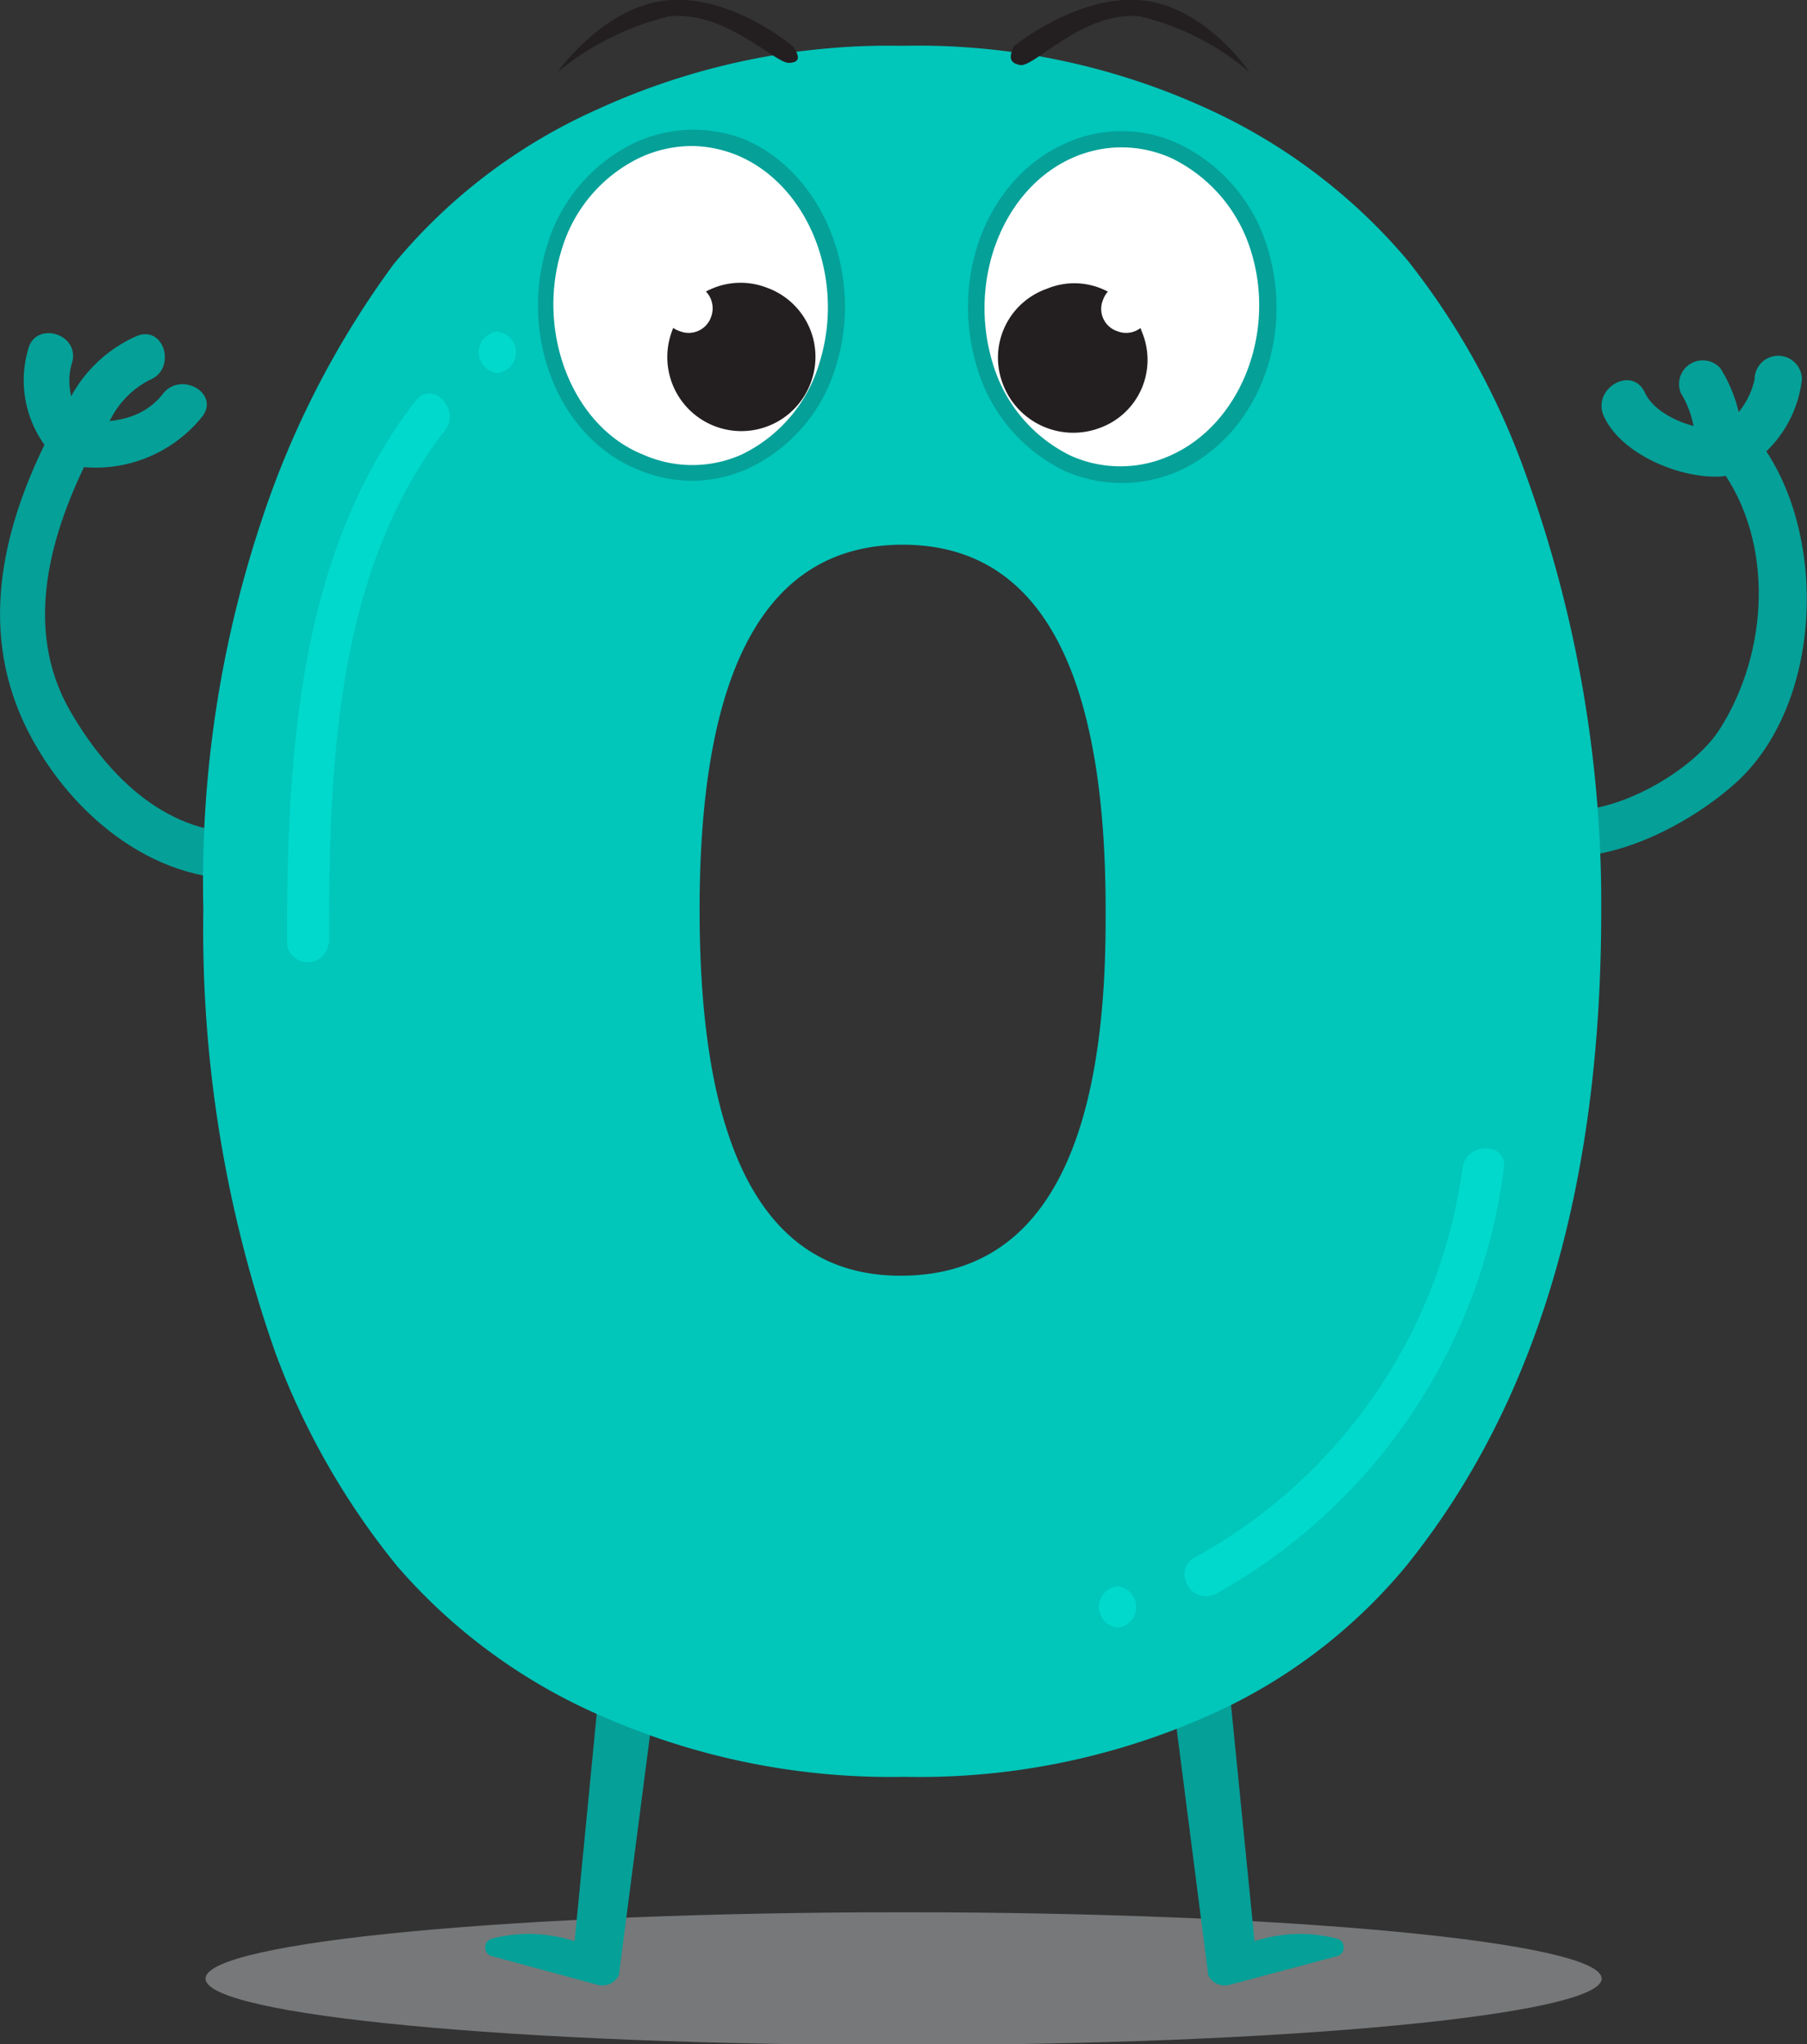 <svg xmlns="http://www.w3.org/2000/svg" viewBox="0 0 81.67 92.39"><rect x="0" y="0" width="81.67" height="92.39" fill="#333333" stroke="none"/><defs><style>.cls-1{isolation:isolate;}.cls-2{fill:#bcbec0;opacity:0.5;mix-blend-mode:multiply;}.cls-3{fill:#05a098;}.cls-4{fill:#01c6ba;}.cls-5{fill:#231f20;}.cls-5,.cls-6{fill-rule:evenodd;}.cls-6{fill:#fff;}.cls-7{fill:#01d9cc;}</style></defs><title>Numero 0</title><g class="cls-1"><g id="Camada_1" data-name="Camada 1"><path class="cls-2" d="M81.42,93.43c0,1.63-14.13,3-31.55,3s-31.55-1.33-31.55-3,14.12-3,31.55-3S81.42,91.79,81.42,93.43Z" transform="translate(-9.03 -4)"/><path class="cls-3" d="M75.42,40.31c2.81,4.49,8.9,1.87,12-.87,4-3.55,4.25-11.24,1.19-15.4-.81-1.1-2.67,0-1.85,1.08,2.49,3.38,2.2,8.38,0,11.83-1.54,2.47-7.49,5.53-9.52,2.28-.73-1.17-2.59-.09-1.85,1.08Z" transform="translate(-9.03 -4)"/><path class="cls-3" d="M88.33,24.85a5.36,5.36,0,0,0,2.14-3.7,1.07,1.07,0,1,0-2.14,0,3.52,3.52,0,0,1-1.51,2.19,1.07,1.07,0,1,0,1.51,1.51Z" transform="translate(-9.03 -4)"/><path class="cls-3" d="M86.77,23.4c-1.11.06-2.91-.58-3.4-1.66-.58-1.25-2.42-.17-1.85,1.08.79,1.72,3.45,2.81,5.25,2.72,1.38-.07,1.38-2.21,0-2.14Z" transform="translate(-9.03 -4)"/><path class="cls-3" d="M87.79,24a6.62,6.62,0,0,0-1-3.35A1.07,1.07,0,0,0,85,21.77,4.45,4.45,0,0,1,85.65,24a1.07,1.07,0,0,0,2.14,0Z" transform="translate(-9.03 -4)"/><path class="cls-3" d="M11.34,23.5c-2.15,4.18-3.29,8.78-1.21,13.21,1.83,3.87,5.74,7.28,10.2,7,1.34-.07,1.34-2.15,0-2.08-3.67.2-6.4-2.5-8.12-5.48-2.17-3.74-.91-8.06.92-11.65.61-1.18-1.18-2.24-1.79-1Z" transform="translate(-9.03 -4)"/><path class="cls-3" d="M10.3,19.8a5,5,0,0,0,1.1,4.75c.91,1,2.38-.5,1.46-1.47a2.84,2.84,0,0,1-.56-2.73c.31-1.3-1.69-1.85-2-.55Z" transform="translate(-9.03 -4)"/><path class="cls-3" d="M12.39,25.06a6.18,6.18,0,0,0,5.78-2.23c.82-1.06-1-2.09-1.8-1-1,1.25-2.54,1.31-4,1.2s-1.33,2,0,2.08Z" transform="translate(-9.03 -4)"/><path class="cls-3" d="M13.7,23.83a4.08,4.08,0,0,1,2.08-2.65c1.24-.47.7-2.48-.55-2a6.23,6.23,0,0,0-3.53,4.1c-.46,1.26,1.55,1.8,2,.55Z" transform="translate(-9.03 -4)"/><path class="cls-3" d="M37.18,69.32,35,91.74a6.66,6.66,0,0,0-3.76-.11.41.41,0,0,0,0,.78L36,93.7a.84.84,0,0,0,1-.42L39.9,70.92Z" transform="translate(-9.03 -4)"/><path class="cls-3" d="M63.5,69.32l2.23,22.42a6.63,6.63,0,0,1,3.75-.11.41.41,0,0,1,0,.78L64.64,93.7a.83.83,0,0,1-1-.42L60.77,70.92Z" transform="translate(-9.03 -4)"/><path class="cls-4" d="M26.83,15.93a25.25,25.25,0,0,1,9.23-7A31.61,31.61,0,0,1,49.82,6.07,31.4,31.4,0,0,1,63.48,8.86a25.93,25.93,0,0,1,9.17,6.91A33.78,33.78,0,0,1,78,25.47a56.89,56.89,0,0,1,3.4,19.72q0,18.69-8.84,29.62a24.4,24.4,0,0,1-9.11,6.82,32.14,32.14,0,0,1-13.54,2.68,32.36,32.36,0,0,1-13.65-2.73A25.76,25.76,0,0,1,27,74.81a33.88,33.88,0,0,1-5.5-9.6,57.65,57.65,0,0,1-3.28-20.12,51.72,51.72,0,0,1,2.66-17.65A41.29,41.29,0,0,1,26.83,15.93Zm22.9,45.73Q59,61.66,59,45.59V45.1q0-16.49-9.18-16.48T40.65,45.14Q40.65,61.66,49.73,61.66Z" transform="translate(-9.03 -4)"/><path class="cls-5" d="M34.23,7.26s2.09-3,5-3.25,5.65,2.1,5.65,2.1c.21.31.42.73-.21.73s-2.93-2.41-5.44-2.09A12.6,12.6,0,0,0,34.23,7.26Z" transform="translate(-9.03 -4)"/><path class="cls-6" d="M42.59,10.66c3.35,1.46,5.13,5.86,3.87,9.83s-5,5.86-8.47,4.39-5.12-5.75-3.87-9.72S39.14,9.3,42.59,10.66Z" transform="translate(-9.03 -4)"/><path class="cls-3" d="M40.32,25.73a6.32,6.32,0,0,1-2.47-.51c-3.56-1.45-5.39-6-4.08-10.17a7.56,7.56,0,0,1,3.87-4.56,6.31,6.31,0,0,1,5.09-.17h0c3.54,1.55,5.37,6.16,4.07,10.27a7.43,7.43,0,0,1-3.9,4.56A6.21,6.21,0,0,1,40.32,25.73Zm0-15.13a5.59,5.59,0,0,0-2.42.55,6.73,6.73,0,0,0-3.48,4.12c-1.18,3.74.49,8,3.66,9.27a5.47,5.47,0,0,0,4.48,0,6.71,6.71,0,0,0,3.5-4.12c1.19-3.77-.45-8-3.66-9.38A5.57,5.57,0,0,0,40.37,10.6Z" transform="translate(-9.03 -4)"/><path class="cls-5" d="M43.68,17a3.32,3.32,0,0,1,2,4.28A3.34,3.34,0,1,1,39.39,19,3.29,3.29,0,0,1,43.68,17Z" transform="translate(-9.03 -4)"/><path class="cls-6" d="M40.51,16.9a1.1,1.1,0,0,1,.66,1.42,1.07,1.07,0,0,1-1.41.65,1.05,1.05,0,0,1-.66-1.41A1.09,1.09,0,0,1,40.51,16.9Z" transform="translate(-9.03 -4)"/><path class="cls-5" d="M65.5,7.26s-2-3-4.91-3.25-5.76,2.1-5.76,2.1c-.1.31-.31.73.32.83s2.93-2.51,5.44-2.19A11.8,11.8,0,0,1,65.5,7.26Z" transform="translate(-9.03 -4)"/><path class="cls-6" d="M57.44,10.76c-3.45,1.47-5.12,5.86-3.87,9.84s5,5.85,8.47,4.39,5.13-5.75,3.87-9.73S60.89,9.3,57.44,10.76Z" transform="translate(-9.03 -4)"/><path class="cls-3" d="M59.71,25.83a6.36,6.36,0,0,1-2.59-.56,7.55,7.55,0,0,1-3.9-4.56c-1.33-4.23.46-8.75,4.08-10.28a6.09,6.09,0,0,1,5,.07,7.63,7.63,0,0,1,4,4.65c1.3,4.13-.48,8.6-4.07,10.17A6.36,6.36,0,0,1,59.71,25.83Zm0-15.17a5.49,5.49,0,0,0-2.13.44c-3.22,1.37-4.86,5.58-3.66,9.39a6.76,6.76,0,0,0,3.51,4.11,5.48,5.48,0,0,0,4.47,0c3.19-1.4,4.84-5.56,3.66-9.28A6.91,6.91,0,0,0,62,11.16,5.5,5.5,0,0,0,59.71,10.66Z" transform="translate(-9.03 -4)"/><path class="cls-5" d="M56.35,17.05a3.3,3.3,0,0,0-2,4.29,3.4,3.4,0,0,0,4.39,2A3.27,3.27,0,0,0,60.64,19,3.22,3.22,0,0,0,56.35,17.05Z" transform="translate(-9.03 -4)"/><path class="cls-6" d="M60.29,16.9a1.1,1.1,0,0,1,.65,1.42,1.07,1.07,0,0,1-1.41.65,1.06,1.06,0,0,1-.65-1.41A1.08,1.08,0,0,1,60.29,16.9Z" transform="translate(-9.03 -4)"/><path class="cls-7" d="M75.13,56.79A23.74,23.74,0,0,1,63,74.41c-1,.58-.11,2.2,1,1.62A25.73,25.73,0,0,0,77,56.79c.16-1.19-1.71-1.18-1.87,0Z" transform="translate(-9.03 -4)"/><path class="cls-7" d="M59.54,77.57a.94.94,0,0,0,0-1.87.94.94,0,0,0,0,1.87Z" transform="translate(-9.03 -4)"/><path class="cls-7" d="M23.9,46.65c0-7.81.24-16.76,5.25-23.21.72-.94-.59-2.28-1.33-1.33C22.47,29,22,38.25,22,46.65a.94.94,0,0,0,1.87,0Z" transform="translate(-9.03 -4)"/><path class="cls-7" d="M31.51,20.86a.94.94,0,0,0,0-1.87.94.94,0,0,0,0,1.87Z" transform="translate(-9.03 -4)"/></g></g></svg>